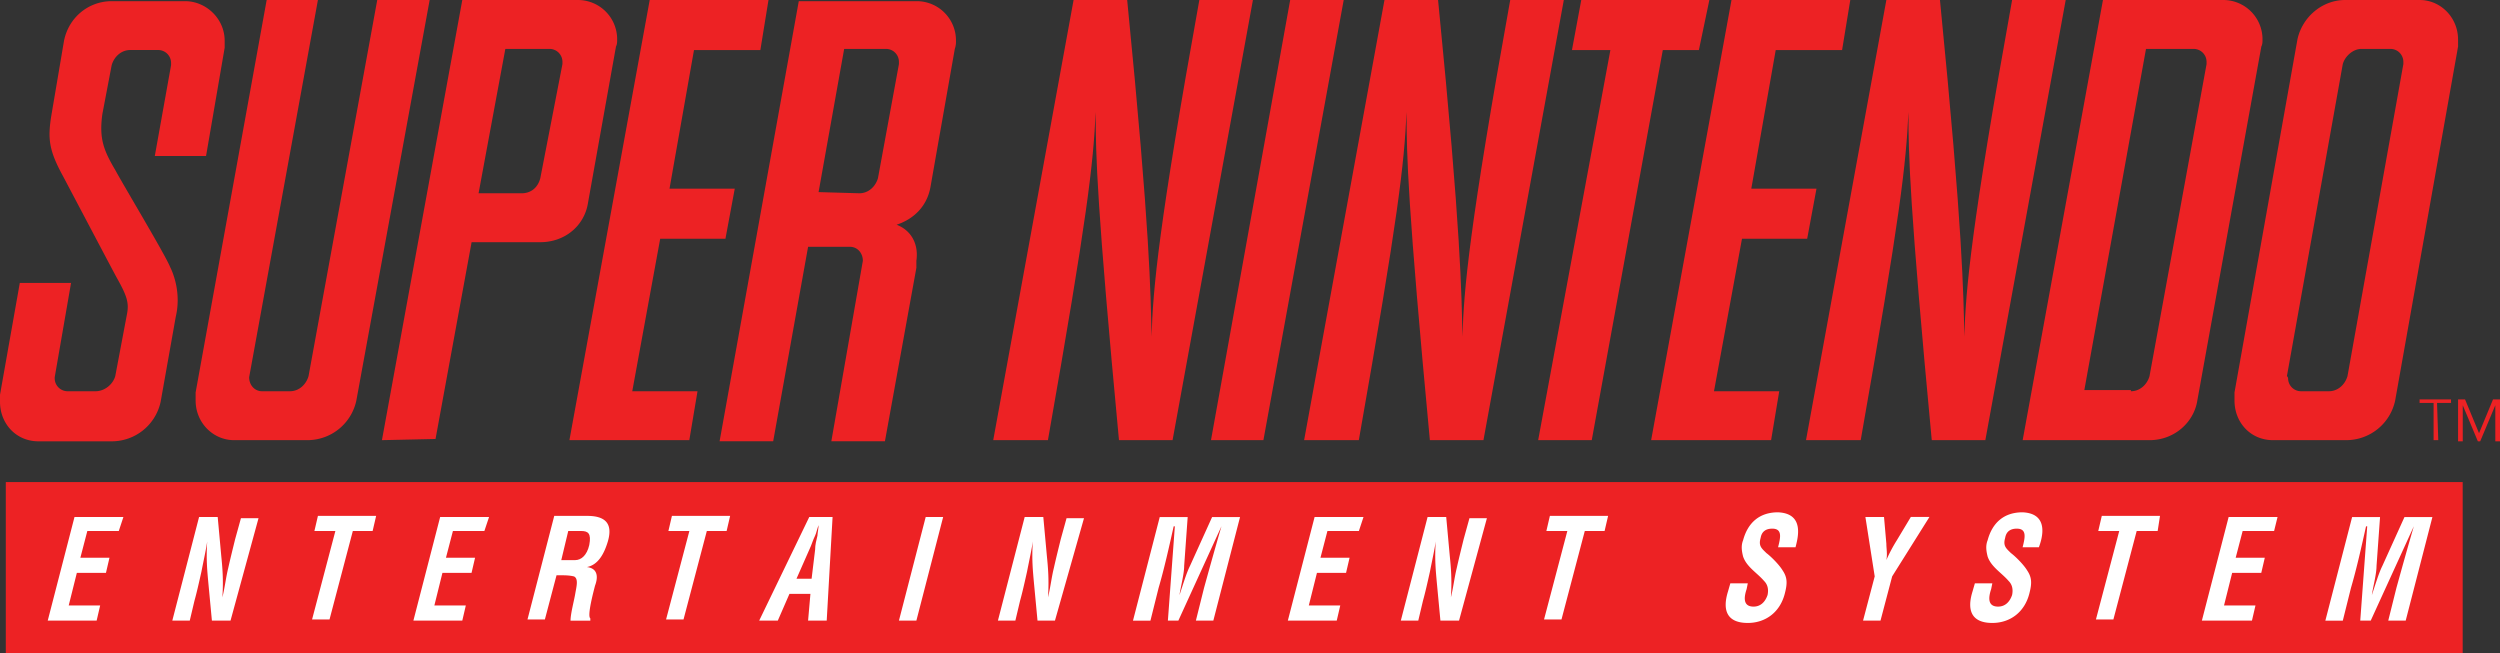 <svg id="Layer_1" data-name="Layer 1" xmlns="http://www.w3.org/2000/svg" viewBox="0 0 3839 1003.1"><rect x="0" y="0" width="3839" height="1003.1" fill="#333333" stroke="none"/><rect x="35.2" y="765.9" width="3728.7" height="207.5" style="fill:#fff"/><g id="SNES"><path d="M177,261.1c12.5,23.2,76.9,130.5,84,148.4,8.9,17.9,16.1,46.5,8.9,76.9L246.7,616.9a76.845,76.845,0,0,1-75.1,60.8H59c-34,0-59-26.8-59-60.8V606.2L30.4,434.5h78.7L84,579.3v1.8a19.869,19.869,0,0,0,19.7,19.7h42.9c14.3,0,26.8-10.7,30.4-23.2l17.9-94.8c3.6-17.9,0-28.6-16.1-57.2C166.3,402.4,112.6,300.4,96.5,270,75,230.7,73.3,212.8,78.6,178.8L98.3,62.6c7.2-35.8,37.5-60.8,73.3-60.8H284.2c32.2,0,60.8,26.8,60.8,60.8V73.3L316.4,239.6H237.7l25-139.5V96.5A19.869,19.869,0,0,0,243,76.8H200.1c-14.3,0-25,10.7-28.6,23.2l-14.3,75.1C152,212.8,159.1,230.7,177,261.1Z" transform="translate(0 0)" style="fill:#ed2224"/><path d="M382.6,579.3h0c0,12.5,8.9,21.5,19.7,21.5h42.9c14.3,0,25-10.7,28.6-23.2L579.3,0h80.5L547.2,615.1a76.845,76.845,0,0,1-75.1,60.8H359.4c-32.2,0-59-26.8-59-60.8V602.6L409.5,0h78.7Z" transform="translate(0 0)" style="fill:#ed2224"/><polygon points="997.7 0 1180.1 0 1167.6 76.9 1065.7 76.9 1028.1 289.7 1128.3 289.7 1114 366.6 1013.8 366.6 970.9 600.8 1071.1 600.8 1058.5 675.9 874.4 675.9 997.7 0" style="fill:#ed2224"/><path d="M1525.2,675.9,1648.6,0h82.3c35.8,361.2,35.8,448.8,37.5,516.8,1.8-71.5,10.7-169.9,73.3-516.8h82.3l-123.4,675.9h-82.3c-34-361.2-35.8-436.3-35.8-504.2-3.6,80.5-12.5,159.1-73.3,504.2Z" transform="translate(0 0)" style="fill:#ed2224"/><polygon points="1940.1 675.9 1859.6 675.9 1981.2 0 2063.4 0 1940.1 675.9" style="fill:#ed2224"/><polygon points="2608.8 76.9 2553.4 76.9 2444.3 675.9 2362 675.9 2472.9 76.9 2413.9 76.9 2428.2 0 2624.9 0 2608.8 76.9" style="fill:#ed2224"/><polygon points="2658.9 0 2841.3 0 2828.7 76.9 2726.8 76.9 2689.3 289.7 2789.4 289.7 2775.1 366.6 2675 366.6 2632 600.8 2732.2 600.8 2719.7 675.9 2535.5 675.9 2658.9 0" style="fill:#ed2224"/><path d="M2002.6,675.9,2126,0h82.3c35.8,361.2,35.8,448.8,37.5,516.8,1.8-71.5,10.7-169.9,73.3-516.8h82.3L2278,675.9h-82.3c-34-361.2-35.8-436.3-35.8-504.2-3.6,80.5-12.5,159.1-73.3,504.2Z" transform="translate(0 0)" style="fill:#ed2224"/><path d="M2773.3,675.9,2896.7,0H2979c35.8,361.2,35.8,448.8,37.5,516.8,1.8-71.5,10.7-169.9,73.3-516.8h82.3L3048.7,675.9h-82.3c-34-361.2-35.8-436.3-35.8-504.2-3.6,80.5-12.5,159.1-73.3,504.2Z" transform="translate(0 0)" style="fill:#ed2224"/><path d="M586.5,675.9,709.9,0h177a60.269,60.269,0,0,1,60.8,60.8c0,3.6,0,7.2-1.8,10.7L903,311.1c-5.4,35.8-35.8,60.8-73.3,60.8H724.2L668.8,674.1l-82.3,1.8ZM801.1,296.8c14.3,0,25-8.9,28.6-23.2l34-175.2V94.8a19.869,19.869,0,0,0-19.7-19.7H776L734.9,296.8ZM1325,400.5h0c0-12.5-8.9-21.5-19.7-21.5h-64.4l-53.6,298.6H1105L1226.6,1.8h180.6A60.269,60.269,0,0,1,1468,62.6,34.374,34.374,0,0,1,1466.2,75.1l-37.5,212.8c-5.4,28.6-25,48.3-51.9,57.2,23.2,8.9,34,30.4,30.4,55.4v10.7L1358.9,677.6h-82.3Zm-5.4-103.7c14.3,0,25-10.7,28.6-23.2L1380.4,98.4V94.8A19.869,19.869,0,0,0,1360.7,75.1h-64.4L1257,295l62.6,1.8ZM3229.3,0h184.2a60.269,60.269,0,0,1,60.8,60.8c0,3.6,0,7.2-1.8,10.7l-98.3,543.6c-5.4,34-35.8,60.8-73.3,60.8H3106ZM3272.2,600.8c14.3,0,25-10.7,28.6-23.2l87.6-479.2V94.8a19.869,19.869,0,0,0-19.7-19.7h-73.3L3200.7,599h71.5ZM3601.2,0h114.4c32.2,0,59,26.8,59,60.8V71.5l-96.6,543.6a76.845,76.845,0,0,1-75.1,60.8h-112.6c-34,0-59-26.8-59-60.8V602.6l96.6-541.8C3535,26.8,3565.4,0,3601.2,0ZM3513.6,581.1a19.869,19.869,0,0,0,19.7,19.7H3576.2c14.3,0,25-10.7,28.6-23.2L3690.6,98.4V94.8a19.869,19.869,0,0,0-19.7-19.7H3626.2c-12.5,0-25,10.7-28.6,23.2l-85.8,479.2A5.575,5.575,0,0,1,3513.6,581.1Z" transform="translate(0 0)" style="fill:#ed2224"/><path d="M1246.3,888.7l5.4-44.7c0-7.2,1.8-14.3,3.6-21.5,0-3.6,1.8-12.5,1.8-16.1h0c-1.8,3.6-3.6,12.5-5.4,16.1-3.6,7.2-5.4,14.3-8.9,21.5l-19.7,44.7Z" transform="translate(0 0)" style="fill:#ed2224"/><path d="M892.3,815.4H872.6l-10.7,44.7h21.5c8.9,0,17.9-7.2,21.5-23.2C908.3,818.9,903,815.4,892.3,815.4Z" transform="translate(0 0)" style="fill:#ed2224"/><path d="M8.9,740.3v262.8H3781.7V740.3Zm173.5,75.1H134.1l-10.7,41.1h44.7l-5.4,23.2H118l-12.5,50.1h48.3L148.4,953H73.3l41.1-159.1h75.1ZM354,953H325.4L320,895.8c-1.8-19.7-3.6-37.5-1.8-64.4h0c-1.8,12.5-5.4,28.6-8.9,46.5-3.6,16.1-7.2,32.2-10.7,44.7L291.4,953H264.6l41.1-159.1h28.6l5.4,59c1.8,17.9,3.6,37.5,1.8,64.4h0c3.6-14.3,5.4-30.4,8.9-44.7,3.6-16.1,7.2-30.4,10.7-44.7l8.9-32.2h27ZM572.2,815.4H541.8L506,951.3H479.2L515,815.4H482.8l5.4-23.2h89.4Zm171.6,0H695.5l-10.7,41.1h44.7l-5.4,23.2H679.4L667,929.8h48.3L709.9,953H634.8l41.1-159.1H751Zm189.6,16.1c-5.4,17.9-14.3,35.8-32.2,39.3h0c16.1,1.8,17.9,14.3,12.5,28.6-1.8,7.2-12.5,46.5-7.2,50.1v3.6H876.1c0-10.7,5.4-30.4,7.2-41.1,1.8-10.7,5.4-23.2-1.8-26.8-7.2-1.8-14.3-1.8-21.5-1.8h-5.4l-17.9,67.9H810l41.1-159.1h50.1C926.2,792.1,942.3,801.1,933.4,831.5Zm182.4-16.1h-30.4l-35.8,135.9h-26.8l35.8-135.9h-32.2l5.4-23.2h89.4ZM1269.5,953h-28.6l3.6-41.1h-32.2L1194.4,953h-28.6l76.9-159.1h35.8ZM1407.2,953H1380.4l41.1-159.1h26.8ZM1620,953H1593.2l-5.4-57.2c-1.8-19.7-3.6-37.5-1.8-64.4h0c-1.8,12.5-5.4,28.6-8.9,46.5-3.6,16.1-7.2,32.2-10.7,44.7L1559.2,953H1532.4l41.1-159.1h28.6l5.4,59c1.8,17.9,3.6,37.5,1.8,64.4h0c3.6-14.3,5.4-30.4,8.9-44.7,3.6-16.1,7.2-30.4,10.7-44.7l8.9-32.2H1664.6ZM1863.2,953H1836.4l12.5-50.1c8.9-32.2,17.9-64.4,26.8-94.8h0L1809.5,953h-16.1l10.7-144.8h-1.8c-7.2,32.2-14.3,64.4-23.2,94.8l-12.5,50.1h-26.8l41.1-159.1h42.9l-5.4,75.1c0,12.5-5.4,32.2-7.2,44.7h0c5.4-16.1,10.7-34,16.1-44.7l34-75.1h42.9Zm223.5-137.6H2038.4L2027.7,856.5h44.7L2067,879.7h-44.7l-12.5,50.1h48.3l-5.4,23.2h-75.1l41.1-159.1h75.1ZM2240.5,953h-28.6L2206.5,895.8c-1.8-19.7-3.6-37.5-1.8-64.4h0c-1.8,12.5-5.4,28.6-8.9,46.5-3.6,16.1-7.2,32.2-10.7,44.7l-7.2,30.4h-26.8l41.1-159.1h28.6l5.4,59c1.8,17.9,3.6,37.5,1.8,64.4h0c3.6-14.3,5.4-30.4,8.9-44.7,3.6-16.1,7.2-30.4,10.7-44.7l8.9-32.2h26.8ZM2464,815.4h-30.4l-35.8,135.9H2371l35.8-135.9H2374.6L2380,792.2h89.4Zm293.2,25H2730.4c3.6-14.3,7.2-28.6-8.9-28.6-8.9,0-16.1,3.6-17.9,14.3-3.6,12.5,1.8,16.1,8.9,23.2,7.2,5.4,19.7,17.9,25,26.8,7.2,10.7,7.2,19.7,3.6,34-7.2,30.4-30.4,46.5-57.2,46.5-32.2,0-39.3-19.7-30.4-48.3l3.6-12.5h26.8l-1.8,8.9c-5.4,16.1-3.6,26.8,10.7,26.8,10.7,0,17.9-7.2,21.5-17.9,1.8-8.9,0-16.1-5.4-21.5-10.7-12.5-26.8-21.5-32.2-37.5-1.8-7.2-3.6-16.1,0-25,7.2-26.8,25-42.9,53.6-42.9C2771.5,788.5,2760.8,826.1,2757.2,840.4Zm148.4,44.7L2887.7,953h-26.8l17.9-67.9-14.3-91.2h28.6l3.6,41.1c0,7.2,1.8,16.1,0,25h0a233.282,233.282,0,0,1,16.1-30.4l21.5-35.8h28.6Zm225.3-44.7h-25c3.6-14.3,7.2-28.6-8.9-28.6-8.9,0-16.1,3.6-17.9,14.3-3.6,12.5,1.8,16.1,8.9,23.2,7.2,5.4,19.7,17.9,25,26.8,7.2,10.7,7.2,19.7,3.6,34-7.2,30.4-30.4,46.5-57.2,46.5-32.2,0-39.3-19.7-30.4-48.3l3.6-12.5h26.8l-1.8,8.9c-5.4,16.1-3.6,26.8,10.7,26.8,10.7,0,17.9-7.2,21.5-17.9,1.8-8.9,0-16.1-5.4-21.5-10.7-12.5-26.8-21.5-32.2-37.5-1.8-7.2-3.6-16.1,0-25,7.2-26.8,25-42.9,53.6-42.9C3147,788.5,3136.3,826.1,3130.9,840.4Zm182.4-25H3281.1l-35.8,135.9h-26.8l35.8-135.9H3222.1l5.4-23.2h89.4Zm178.8,0h-48.3l-10.7,41.1h44.7l-5.4,23.2H3427.7l-12.5,50.1h48.3l-5.4,23.2h-76.9l41.1-159.1h75.1ZM3694.2,953H3667.4l12.5-50.1c8.9-32.2,17.9-64.4,26.8-94.8h0L3640.5,953h-16.1l10.7-144.8h-1.8c-7.2,32.2-14.3,64.4-23.2,94.8l-12.5,50.1H3570.8L3611.9,794h42.9l-5.4,75.1c0,12.5-5.4,32.2-7.2,44.7h0c5.4-16.1,10.7-34,16.1-44.7l34-75.1H3735.2Z" transform="translate(0 0)" style="fill:#ed2224"/><path d="M3744.2,675.9H3737V618.7h-21.5v-5.4h48.3v5.4h-21.5l1.9,57.2Z" transform="translate(0 0)" style="fill:#ed2224"/><path d="M3806.8,665.2l21.5-51.9H3839v64.4h-7.2V622.3h0l-23.2,55.4H3805l-23.2-55.4h0v55.4h-7.2V613.3h10.7Z" transform="translate(0 0)" style="fill:#ed2224"/></g></svg>
